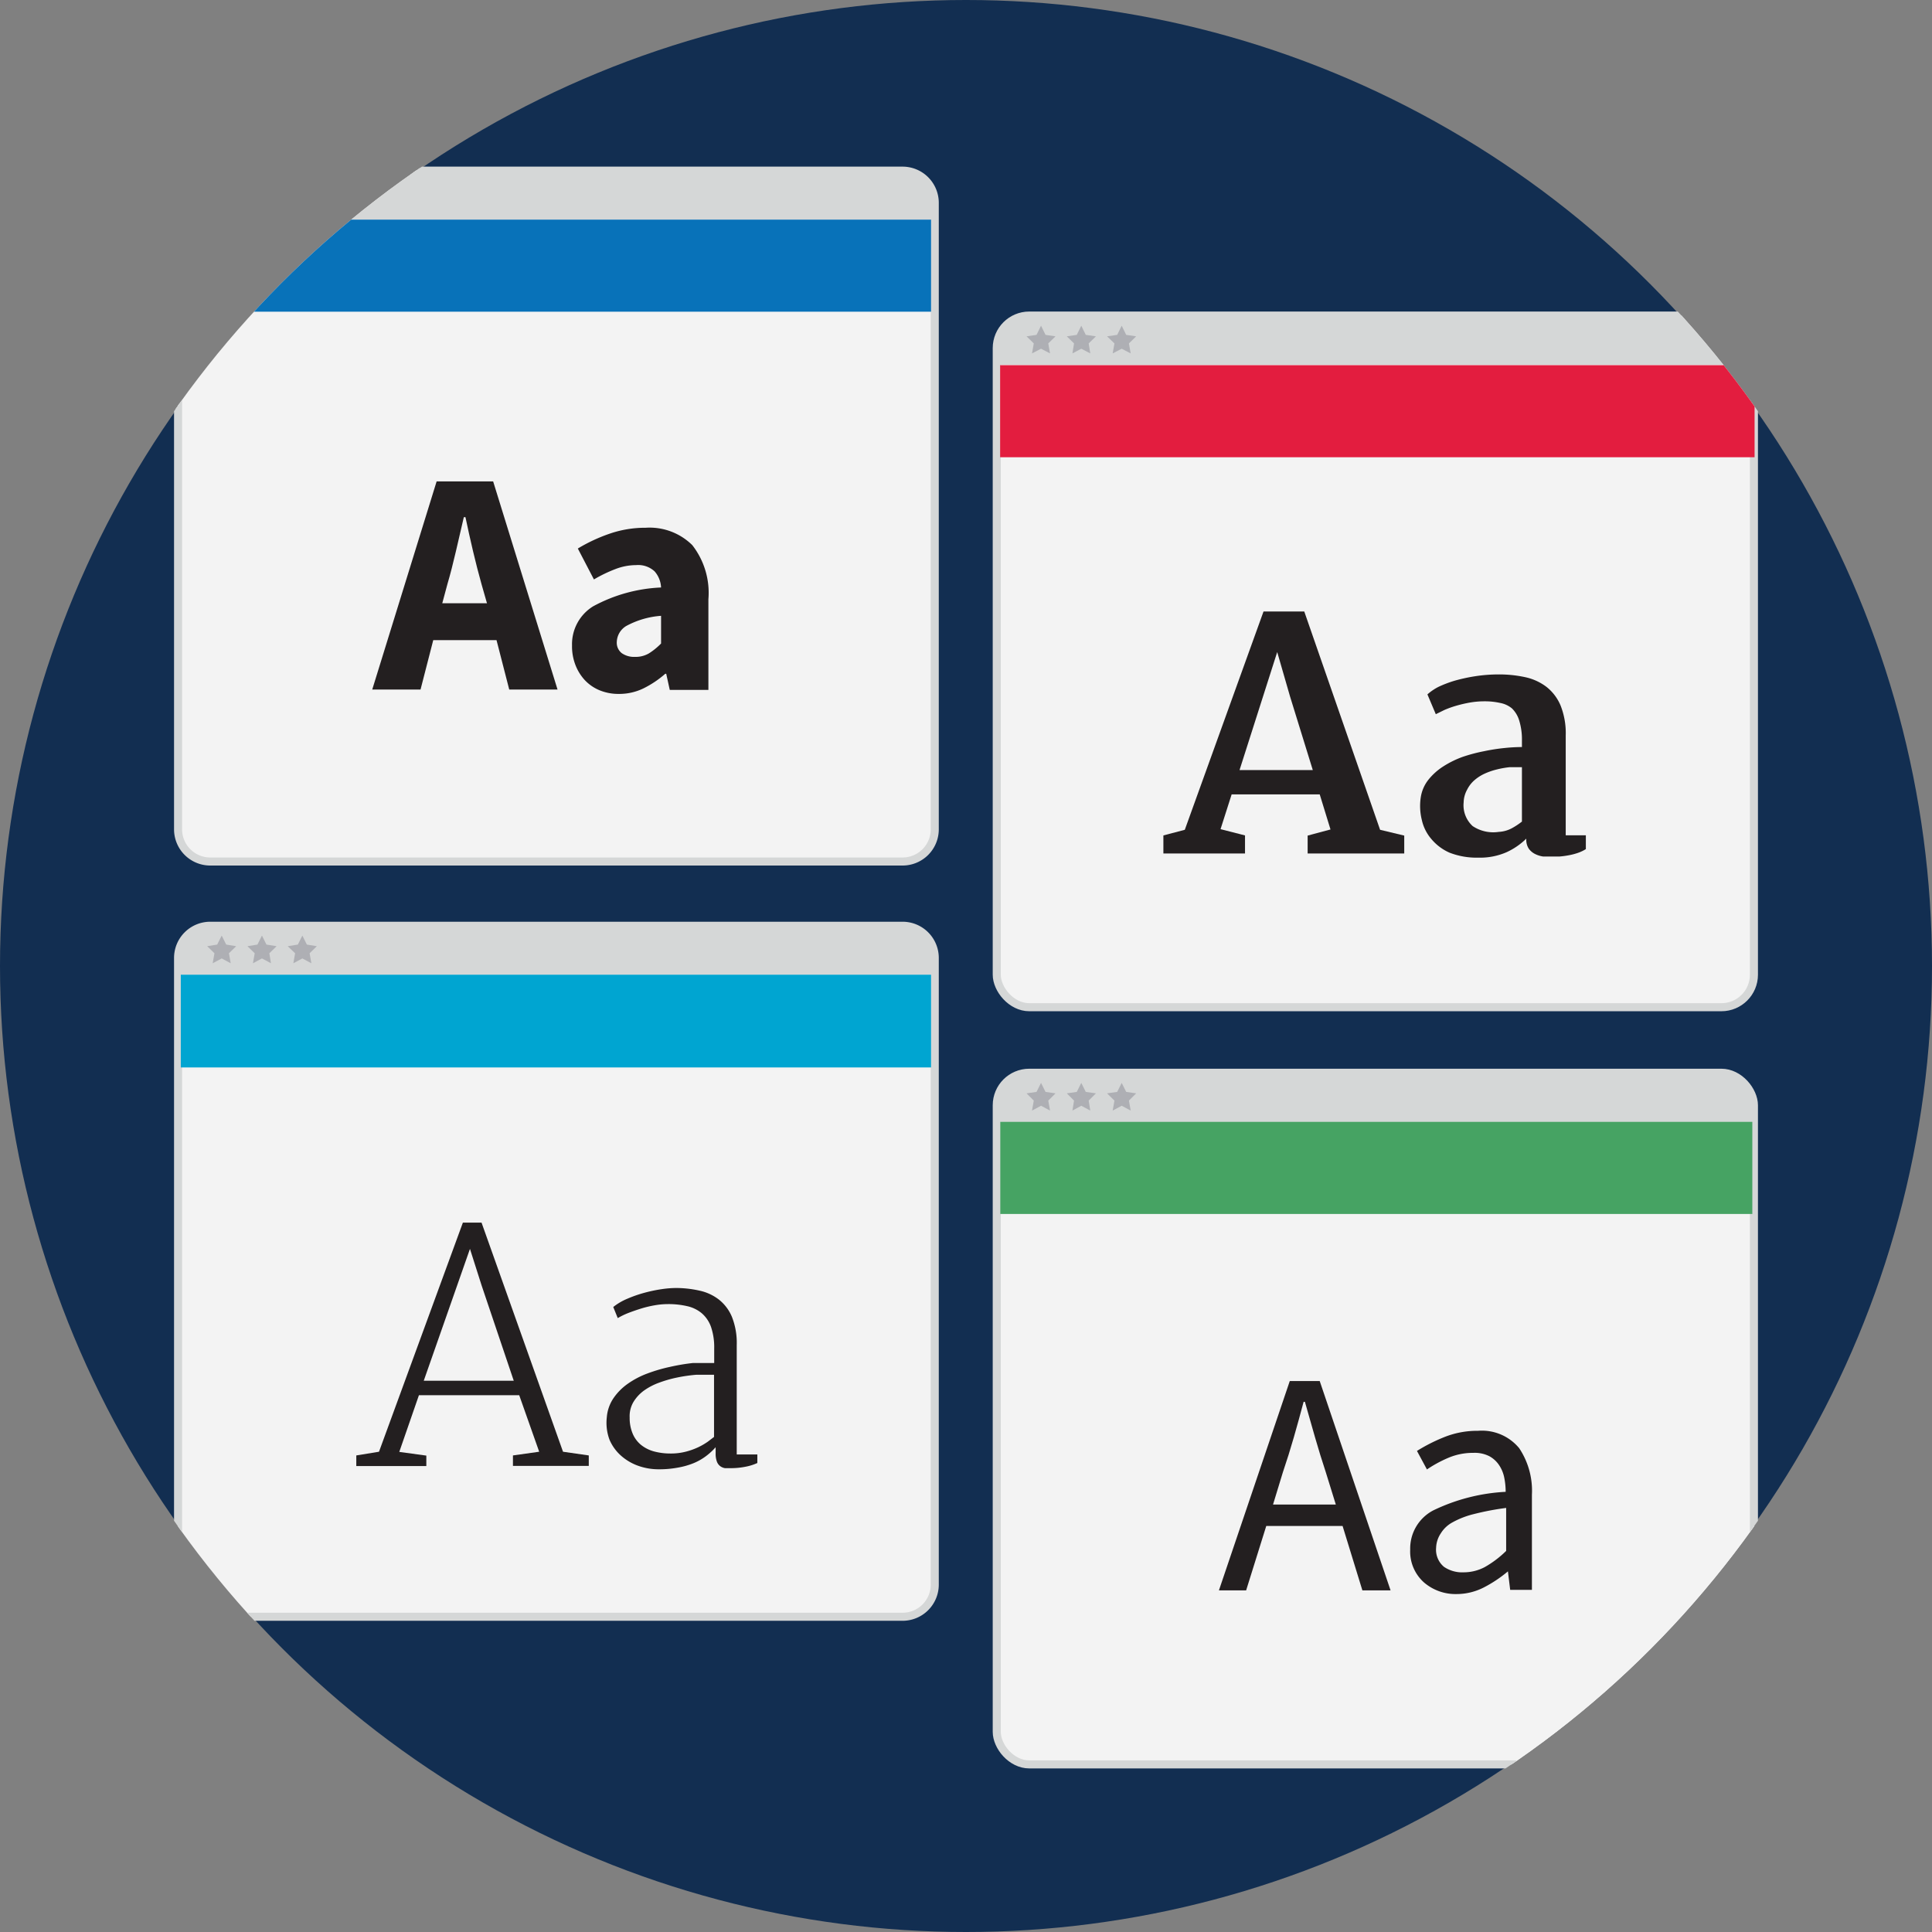 <svg xmlns="http://www.w3.org/2000/svg" xmlns:xlink="http://www.w3.org/1999/xlink" id="Layer_1" data-name="Layer 1" viewBox="0 0 120 120"><rect x="0" y="0" width="120" height="120" fill="#808080" stroke="none"/><defs><style>.cls-1,.cls-5,.cls-9{fill:none}.cls-2,.cls-6{fill:#f3f3f3}.cls-2,.cls-9{stroke:#d5d7d7;stroke-width:.5px}.cls-2,.cls-5,.cls-9{stroke-miterlimit:10}.cls-3{fill:#122e51}.cls-4{clip-path:url(#clip-path)}.cls-5{stroke:#efefef;stroke-width:.25px}.cls-7{clip-path:url(#clip-path-2)}.cls-8{fill:#d5d7d7}.cls-10{fill:#aeafb4}.cls-11{fill:#0872b9}.cls-12{fill:#231f20}.cls-13{clip-path:url(#clip-path-3)}.cls-14{fill:#e31d3f}.cls-15{fill:#fff}.cls-16{clip-path:url(#clip-path-4)}.cls-17{fill:#46a363}.cls-18{clip-path:url(#clip-path-5)}.cls-19{fill:#00a5d1}</style><clipPath id="clip-path" transform="translate(-5.09 -3.34)"><circle cx="65.09" cy="63.34" r="60.06" class="cls-1"/></clipPath><clipPath id="clip-path-2" transform="translate(-5.09 -3.34)"><path d="M63.15,54.85a2,2,0,0,1-2,2h-43a2,2,0,0,1-2-2V15.94a2,2,0,0,1,2-2h43a2,2,0,0,1,2,2V54.85Z" class="cls-2"/></clipPath><clipPath id="clip-path-3" transform="translate(-5.09 -3.34)"><rect width="47.03" height="42.96" x="67" y="22.94" class="cls-2" rx="2.02" ry="2.02"/></clipPath><clipPath id="clip-path-4" transform="translate(-5.09 -3.34)"><rect width="47.03" height="42.96" x="67" y="69.97" class="cls-2" rx="2.02" ry="2.02"/></clipPath><clipPath id="clip-path-5" transform="translate(-5.09 -3.34)"><path d="M63.15,101.76a2,2,0,0,1-2,2h-43a2,2,0,0,1-2-2V62.84a2,2,0,0,1,2-2h43a2,2,0,0,1,2,2v38.91Z" class="cls-2"/></clipPath></defs><title>Flexibility</title><circle cx="60" cy="60" r="60" class="cls-3"/><circle cx="60" cy="60" r="60" class="cls-1"/><g class="cls-4"><rect width="47.03" height="42.95" x="11.02" y="10.57" class="cls-5" rx="2.02" ry="2.02"/><path d="M63.15,54.85a2,2,0,0,1-2,2h-43a2,2,0,0,1-2-2V15.94a2,2,0,0,1,2-2h43a2,2,0,0,1,2,2V54.85Z" class="cls-6" transform="translate(-5.09 -3.34)"/><g class="cls-7"><rect width="49.97" height="3.32" x="9.64" y="10.32" class="cls-8"/></g><path d="M63.15,54.85a2,2,0,0,1-2,2h-43a2,2,0,0,1-2-2V15.94a2,2,0,0,1,2-2h43a2,2,0,0,1,2,2V54.85Z" class="cls-9" transform="translate(-5.09 -3.34)"/><polygon points="13.77 11.38 14.05 11.95 14.67 12.04 14.22 12.48 14.33 13.1 13.77 12.81 13.21 13.1 13.32 12.48 12.87 12.04 13.49 11.95 13.77 11.38" class="cls-10"/><polygon points="16.27 11.38 16.55 11.95 17.18 12.04 16.73 12.48 16.83 13.1 16.27 12.81 15.71 13.1 15.82 12.48 15.37 12.04 15.99 11.95 16.27 11.38" class="cls-10"/><polygon points="18.78 11.38 19.06 11.95 19.68 12.04 19.23 12.48 19.34 13.1 18.78 12.81 18.22 13.1 18.33 12.48 17.87 12.04 18.5 11.95 18.78 11.38" class="cls-10"/><rect width="46.81" height="5.72" x="11.02" y="13.64" class="cls-11"/><path d="M35.93,43.1H32l-0.79,3.07h-3l4-12.93h3.51l4,12.93H36.72Zm-0.59-2.28L35,39.63q-0.28-1-.53-2.06T34,35.46H33.9l-0.49,2.11c-0.17.72-.34,1.41-0.53,2.05l-0.32,1.19h2.76Z" class="cls-12" transform="translate(-5.09 -3.34)"/><path d="M40.62,43.43A2.76,2.76,0,0,1,41.93,41a9.68,9.68,0,0,1,4.22-1.17,1.63,1.63,0,0,0-.4-1,1.5,1.5,0,0,0-1.15-.39,3.59,3.59,0,0,0-1.27.24,8.79,8.79,0,0,0-1.35.65l-1-1.92a10.31,10.31,0,0,1,2-.93,6.77,6.77,0,0,1,2.21-.36,3.77,3.77,0,0,1,2.9,1.08,4.82,4.82,0,0,1,1,3.36v5.63H46.69l-0.22-1H46.41a6.21,6.21,0,0,1-1.34.9,3.43,3.43,0,0,1-1.54.35,3.06,3.06,0,0,1-1.21-.23,2.64,2.64,0,0,1-.91-0.63,2.94,2.94,0,0,1-.58-0.94A3.2,3.2,0,0,1,40.62,43.43Zm2.78-.22a0.82,0.82,0,0,0,.31.7,1.34,1.34,0,0,0,.82.23,1.63,1.63,0,0,0,.87-0.22,4.15,4.15,0,0,0,.75-0.61V41.59a5.33,5.33,0,0,0-2.16.63A1.2,1.2,0,0,0,43.4,43.21Z" class="cls-12" transform="translate(-5.09 -3.34)"/><rect width="47.03" height="42.96" x="61.91" y="19.6" class="cls-6" rx="2.02" ry="2.02"/><g class="cls-13"><rect width="49.97" height="3.32" x="60.53" y="19.34" class="cls-8"/></g><rect width="47.03" height="42.96" x="61.91" y="19.6" class="cls-9" rx="2.02" ry="2.02"/><polygon points="64.66 20.23 64.94 20.8 65.56 20.89 65.11 21.33 65.22 21.95 64.66 21.66 64.1 21.95 64.21 21.33 63.76 20.89 64.38 20.8 64.66 20.23" class="cls-10"/><polygon points="67.16 20.23 67.44 20.8 68.07 20.89 67.62 21.33 67.72 21.95 67.16 21.66 66.61 21.95 66.71 21.33 66.26 20.89 66.88 20.8 67.16 20.23" class="cls-10"/><polygon points="69.67 20.23 69.95 20.8 70.57 20.89 70.12 21.33 70.23 21.95 69.67 21.66 69.11 21.95 69.22 21.33 68.76 20.89 69.39 20.8 69.67 20.23" class="cls-10"/><rect width="46.86" height="5.72" x="62.12" y="22.68" class="cls-14"/><path d="M77.35,55.23l1.33-.35,4.89-13.56H86.1l4.71,13.56,1.5,0.36v1.11h-6V55.24l1.42-.38-0.67-2.18H81.59L80.9,54.84l1.52,0.39v1.12H77.35V55.23Zm9.28-4.06-1.41-4.56-0.8-2.77-2.34,7.33h4.56Z" class="cls-12" transform="translate(-5.09 -3.34)"/><path d="M93.34,52.84a2.32,2.32,0,0,1,.48-1.08,3.8,3.8,0,0,1,.92-0.82,6,6,0,0,1,1.2-.59A10.15,10.15,0,0,1,97.26,50a12,12,0,0,1,1.28-.2,10.8,10.8,0,0,1,1.08-.06V49.34a4,4,0,0,0-.17-1.25A1.76,1.76,0,0,0,99,47.34,1.61,1.61,0,0,0,98.26,47a4.31,4.31,0,0,0-.95-0.1,5.26,5.26,0,0,0-.94.08,8.25,8.25,0,0,0-.85.2,6,6,0,0,0-.72.26l-0.53.26-0.52-1.23A3.23,3.23,0,0,1,94.44,46a7.23,7.23,0,0,1,1-.38,10.61,10.61,0,0,1,1.29-.28,9.57,9.57,0,0,1,1.44-.11,7.59,7.59,0,0,1,1.65.17,3.33,3.33,0,0,1,1.32.6,2.89,2.89,0,0,1,.88,1.16,4.65,4.65,0,0,1,.32,1.86v6.2h1.25v0.86a2.44,2.44,0,0,1-.48.23,4,4,0,0,1-.57.15,5.45,5.45,0,0,1-.59.08l-0.57,0-0.44,0a1.63,1.63,0,0,1-.49-0.15,1.08,1.08,0,0,1-.4-0.33,1,1,0,0,1-.16-0.59V55.43a4.3,4.3,0,0,1-1.22.84,4.11,4.11,0,0,1-1.76.34,4.65,4.65,0,0,1-1.79-.31A3.1,3.1,0,0,1,94,55.46a2.71,2.71,0,0,1-.6-1.2A3.58,3.58,0,0,1,93.34,52.84ZM96,53.18a1.75,1.75,0,0,0,.56,1.47,2.3,2.3,0,0,0,1.62.36A1.93,1.93,0,0,0,99,54.78a4.48,4.48,0,0,0,.62-0.41q0-.85,0-1.69t0-1.69c-0.23,0-.48,0-0.75,0a5.67,5.67,0,0,0-.8.14,4.27,4.27,0,0,0-.76.26,2.65,2.65,0,0,0-.64.41,1.88,1.88,0,0,0-.45.58A1.71,1.71,0,0,0,96,53.18Z" class="cls-12" transform="translate(-5.09 -3.34)"/><rect width="47.03" height="42.96" x="61.91" y="66.63" class="cls-15" rx="2.02" ry="2.02"/><rect width="47.03" height="42.96" x="61.91" y="66.63" class="cls-6" rx="2.02" ry="2.02"/><g class="cls-16"><rect width="49.97" height="3.32" x="60.53" y="66.37" class="cls-8"/></g><rect width="47.03" height="42.96" x="61.91" y="66.63" class="cls-9" rx="2.02" ry="2.02"/><polygon points="64.66 67.26 64.94 67.82 65.56 67.91 65.11 68.36 65.22 68.98 64.66 68.68 64.1 68.98 64.21 68.36 63.76 67.91 64.38 67.82 64.66 67.26" class="cls-10"/><polygon points="67.16 67.26 67.44 67.82 68.07 67.91 67.62 68.36 67.72 68.98 67.16 68.68 66.61 68.98 66.71 68.36 66.26 67.91 66.88 67.82 67.16 67.26" class="cls-10"/><polygon points="69.67 67.26 69.95 67.82 70.57 67.91 70.12 68.36 70.23 68.98 69.67 68.68 69.11 68.98 69.22 68.36 68.76 67.91 69.39 67.82 69.67 67.26" class="cls-10"/><rect width="46.71" height="5.72" x="62.13" y="69.68" class="cls-17"/><path d="M88.48,98.12H83.74l-1.25,4H80.8l4.4-13h1.86l4.4,13H89.71Zm-0.42-1.33-0.62-2q-0.36-1.09-.67-2.17t-0.63-2.21H86.06q-0.3,1.13-.61,2.21t-0.68,2.17l-0.61,2h3.91Z" class="cls-12" transform="translate(-5.09 -3.34)"/><path d="M92.68,99.59a2.67,2.67,0,0,1,1.42-2.43A11.69,11.69,0,0,1,98.61,96a4.48,4.48,0,0,0-.09-0.89,2.14,2.14,0,0,0-.32-0.77,1.71,1.71,0,0,0-.6-0.55,2,2,0,0,0-1-.21,3.89,3.89,0,0,0-1.58.32,7.8,7.8,0,0,0-1.3.71L93.1,93.46a10.64,10.64,0,0,1,1.65-.84,5.5,5.5,0,0,1,2.14-.41,3,3,0,0,1,2.56,1.08,4.76,4.76,0,0,1,.79,2.89v5.91H98.89l-0.14-1.15h0a8,8,0,0,1-1.5,1,3.71,3.71,0,0,1-1.7.41,3,3,0,0,1-2-.71A2.57,2.57,0,0,1,92.68,99.59Zm1.61-.12a1.38,1.38,0,0,0,.49,1.19A2,2,0,0,0,96,101a2.81,2.81,0,0,0,1.32-.33,6.39,6.39,0,0,0,1.32-1V97a17.05,17.05,0,0,0-2,.38,5.36,5.36,0,0,0-1.34.52,1.92,1.92,0,0,0-.72.68A1.7,1.7,0,0,0,94.29,99.47Z" class="cls-12" transform="translate(-5.09 -3.34)"/><rect width="47.03" height="42.96" x="11.02" y="57.48" class="cls-1" rx="2.02" ry="2.02"/><path d="M63.15,101.76a2,2,0,0,1-2,2h-43a2,2,0,0,1-2-2V62.84a2,2,0,0,1,2-2h43a2,2,0,0,1,2,2v38.91Z" class="cls-6" transform="translate(-5.09 -3.34)"/><g class="cls-18"><rect width="49.97" height="3.32" x="9.64" y="57.23" class="cls-8"/></g><path d="M63.15,101.76a2,2,0,0,1-2,2h-43a2,2,0,0,1-2-2V62.84a2,2,0,0,1,2-2h43a2,2,0,0,1,2,2v38.91Z" class="cls-9" transform="translate(-5.09 -3.34)"/><polygon points="13.77 58.11 14.05 58.67 14.67 58.77 14.22 59.21 14.33 59.83 13.77 59.53 13.21 59.83 13.32 59.21 12.87 58.77 13.49 58.67 13.77 58.11" class="cls-10"/><polygon points="16.27 58.11 16.55 58.67 17.18 58.77 16.73 59.21 16.83 59.83 16.27 59.53 15.71 59.83 15.82 59.21 15.37 58.77 15.99 58.67 16.27 58.11" class="cls-10"/><polygon points="18.78 58.11 19.06 58.67 19.68 58.77 19.23 59.21 19.34 59.83 18.78 59.53 18.22 59.83 18.33 59.21 17.87 58.77 18.5 58.67 18.78 58.11" class="cls-10"/><rect width="46.6" height="5.76" x="11.23" y="60.54" class="cls-19"/><path d="M27.22,93.74l1.41-.23,5.21-14.23H35l5.06,14.23,1.6,0.23v0.65H36.95V93.74l1.63-.23L37.34,90H31.11l-1.22,3.52,1.68,0.23v0.65H27.22V93.74ZM37,89.1L35,83.17l-0.72-2.26L31.41,89.1H37Z" class="cls-12" transform="translate(-5.09 -3.34)"/><path d="M42.78,91.37a2.45,2.45,0,0,1,.41-1.18,3.54,3.54,0,0,1,.89-0.9,5.33,5.33,0,0,1,1.22-.64,9.92,9.92,0,0,1,1.4-.41A12.63,12.63,0,0,1,48.12,88Q48.84,88,49.45,88V87.1a3.91,3.91,0,0,0-.2-1.35,2,2,0,0,0-.57-0.84,2.13,2.13,0,0,0-.9-0.44,5.16,5.16,0,0,0-1.2-.13,4.77,4.77,0,0,0-.8.07,6.85,6.85,0,0,0-.85.2q-0.42.13-.81,0.28a4.54,4.54,0,0,0-.66.32l-0.28-.69A3.69,3.69,0,0,1,44.07,84a7.89,7.89,0,0,1,1.07-.37,9.15,9.15,0,0,1,1.06-.22,6.4,6.4,0,0,1,.87-0.07,6.61,6.61,0,0,1,1.45.16,3,3,0,0,1,1.21.55,2.68,2.68,0,0,1,.82,1.08,4.39,4.39,0,0,1,.3,1.75l0,6.8h1.28v0.53a3.15,3.15,0,0,1-.73.23,4.66,4.66,0,0,1-.95.09l-0.33,0a0.68,0.68,0,0,1-.29-0.12,0.62,0.62,0,0,1-.21-0.28,1.39,1.39,0,0,1-.08-0.52V93.23a4,4,0,0,1-.61.56,3.5,3.5,0,0,1-.76.43,4.74,4.74,0,0,1-1,.28,6.2,6.2,0,0,1-1.17.1,3.75,3.75,0,0,1-1.25-.21,3.24,3.24,0,0,1-1.07-.62,2.79,2.79,0,0,1-.73-1A3,3,0,0,1,42.78,91.37Zm1.42,0a2.51,2.51,0,0,0,.18,1,1.8,1.8,0,0,0,.52.71,2.2,2.2,0,0,0,.81.41,3.88,3.88,0,0,0,1,.13,3.71,3.71,0,0,0,1-.12,4.35,4.35,0,0,0,.77-0.28,4.06,4.06,0,0,0,.58-0.34l0.38-.29V90.85q0-.52,0-1.06t0-1.06q-0.52,0-1.11,0a9.77,9.77,0,0,0-1.18.17,7.6,7.6,0,0,0-1.12.32,3.92,3.92,0,0,0-.94.49,2.45,2.45,0,0,0-.65.7A1.73,1.73,0,0,0,44.2,91.39Z" class="cls-12" transform="translate(-5.09 -3.34)"/></g></svg>